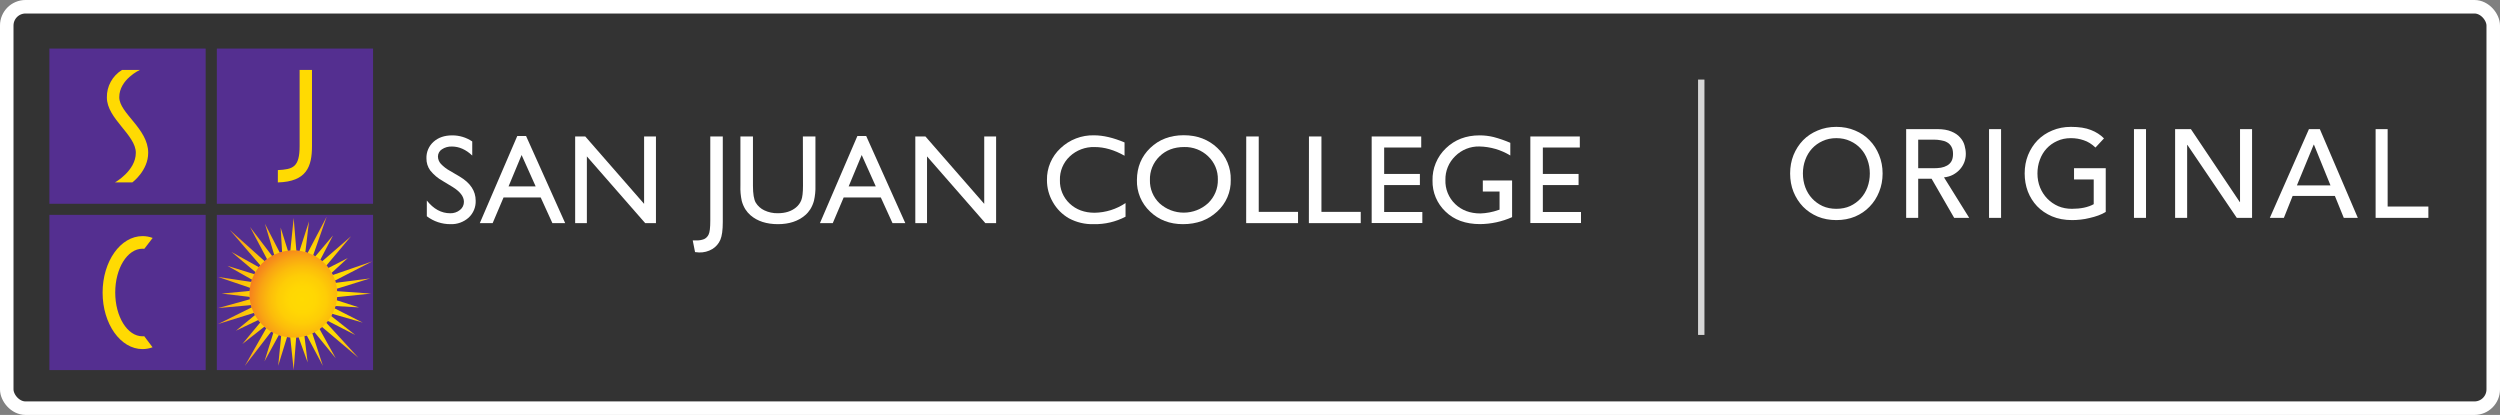 <svg width="241" height="40" viewBox="0 0 241 40" fill="none" xmlns="http://www.w3.org/2000/svg">
<rect x="0" y="0" width="241" height="40" fill="#808080" stroke="none"/>
<rect x="0.651" y="0.651" width="239.697" height="38.697" rx="1.81" fill="#333333"/>
<path d="M43.613 18.011L42.699 17.459C42.226 17.199 41.81 16.849 41.473 16.43C41.229 16.092 41.101 15.684 41.109 15.267C41.098 14.967 41.155 14.667 41.274 14.39C41.393 14.114 41.571 13.866 41.797 13.666C42.256 13.255 42.853 13.05 43.589 13.05C44.279 13.046 44.954 13.25 45.524 13.637V14.995C44.913 14.416 44.26 14.126 43.565 14.125C43.221 14.111 42.882 14.206 42.597 14.396C42.48 14.471 42.384 14.573 42.318 14.695C42.252 14.816 42.218 14.952 42.218 15.09C42.222 15.35 42.321 15.6 42.497 15.793C42.757 16.069 43.061 16.302 43.397 16.482L44.316 17.023C45.342 17.632 45.855 18.406 45.856 19.347C45.867 19.652 45.812 19.956 45.695 20.237C45.578 20.519 45.401 20.773 45.177 20.981C44.695 21.411 44.063 21.636 43.416 21.609C42.595 21.612 41.797 21.344 41.146 20.848V19.331C41.797 20.15 42.55 20.559 43.403 20.558C43.746 20.568 44.08 20.454 44.345 20.238C44.464 20.145 44.56 20.026 44.626 19.89C44.691 19.754 44.724 19.605 44.722 19.454C44.722 18.945 44.352 18.464 43.613 18.011Z" fill="white"/>
<path d="M49.866 13.108H50.712L54.484 21.513H53.252L52.123 19.036H48.542L47.49 21.513H46.252L49.866 13.108ZM51.639 17.971L50.283 14.944L49.024 17.971H51.639Z" fill="white"/>
<path d="M62.091 13.156H63.234V21.513H62.199L56.574 15.077V21.513H55.445V13.156H56.421L62.091 19.651V13.156Z" fill="white"/>
<path d="M68.472 13.156H69.677V21.413C69.677 22.182 69.598 22.752 69.44 23.121C69.282 23.488 69.014 23.797 68.672 24.007C68.287 24.236 67.844 24.351 67.395 24.338C67.264 24.333 67.133 24.321 67.003 24.302L66.779 23.175H67.086C67.356 23.189 67.626 23.146 67.879 23.049C68.071 22.956 68.223 22.8 68.311 22.607C68.419 22.393 68.472 21.945 68.472 21.261V13.156Z" fill="white"/>
<path d="M77.397 13.156H78.608V17.899C78.624 18.388 78.576 18.877 78.466 19.354C78.389 19.64 78.271 19.915 78.116 20.169C77.977 20.388 77.806 20.585 77.608 20.753C76.941 21.324 76.069 21.609 74.994 21.609C73.898 21.609 73.018 21.325 72.356 20.758C72.159 20.587 71.988 20.389 71.848 20.169C71.695 19.92 71.58 19.65 71.505 19.368C71.4 18.882 71.356 18.386 71.376 17.889V13.156H72.585V17.899C72.585 18.685 72.675 19.232 72.856 19.539C73.053 19.86 73.34 20.117 73.682 20.278C74.089 20.471 74.537 20.566 74.988 20.555C75.702 20.555 76.286 20.371 76.734 19.999C76.963 19.811 77.14 19.568 77.247 19.293C77.354 19.021 77.408 18.557 77.408 17.899L77.397 13.156Z" fill="white"/>
<path d="M82.653 13.108H83.5L87.273 21.513H86.039L84.911 19.036H81.329L80.278 21.513H79.041L82.653 13.108ZM84.427 17.971L83.069 14.944L81.81 17.971H84.427Z" fill="white"/>
<path d="M94.88 13.156H96.025V21.513H94.99L89.365 15.077V21.513H88.236V13.156H89.212L94.88 19.651V13.156Z" fill="white"/>
<path d="M108.502 19.575V20.89C107.559 21.384 106.505 21.631 105.438 21.609C104.605 21.635 103.78 21.441 103.047 21.047C102.4 20.675 101.865 20.138 101.499 19.491C101.12 18.843 100.922 18.106 100.927 17.356C100.915 16.782 101.026 16.212 101.252 15.683C101.477 15.154 101.813 14.678 102.236 14.287C102.665 13.879 103.17 13.559 103.724 13.346C104.277 13.133 104.868 13.03 105.461 13.044C106.344 13.044 107.325 13.273 108.406 13.731V15.013C107.422 14.454 106.46 14.175 105.521 14.175C105.08 14.161 104.641 14.234 104.23 14.39C103.818 14.545 103.441 14.78 103.121 15.082C102.81 15.374 102.566 15.728 102.403 16.121C102.24 16.514 102.163 16.936 102.176 17.361C102.163 17.783 102.24 18.202 102.402 18.592C102.564 18.982 102.807 19.333 103.116 19.623C103.742 20.212 104.543 20.508 105.519 20.509C106.584 20.493 107.621 20.168 108.502 19.575V19.575Z" fill="white"/>
<path d="M114.108 13.036C115.408 13.036 116.49 13.445 117.354 14.263C117.775 14.656 118.108 15.133 118.33 15.663C118.553 16.193 118.66 16.763 118.644 17.337C118.659 17.91 118.55 18.48 118.324 19.008C118.098 19.536 117.761 20.009 117.335 20.396C116.464 21.205 115.364 21.609 114.035 21.609C112.767 21.609 111.711 21.205 110.867 20.396C110.452 20.006 110.125 19.533 109.906 19.009C109.688 18.485 109.583 17.92 109.599 17.353C109.606 16.109 110.034 15.079 110.883 14.263C111.732 13.447 112.807 13.038 114.108 13.036ZM114.156 14.173C113.189 14.173 112.398 14.472 111.783 15.07C111.475 15.366 111.233 15.723 111.073 16.118C110.913 16.512 110.838 16.936 110.852 17.361C110.842 17.779 110.92 18.194 111.08 18.58C111.24 18.966 111.48 19.315 111.784 19.604C112.425 20.183 113.26 20.502 114.126 20.499C114.992 20.495 115.825 20.17 116.461 19.586C116.768 19.291 117.01 18.937 117.173 18.544C117.335 18.152 117.413 17.73 117.402 17.306C117.412 16.888 117.333 16.472 117.171 16.086C117.009 15.7 116.767 15.352 116.461 15.064C116.156 14.771 115.795 14.542 115.4 14.389C115.005 14.236 114.583 14.163 114.16 14.173H114.156Z" fill="white"/>
<path d="M120.137 13.156H121.342V20.424H125.13V21.513H120.131L120.137 13.156Z" fill="white"/>
<path d="M126.184 13.156H127.387V20.424H131.175V21.513H126.176L126.184 13.156Z" fill="white"/>
<path d="M132.229 13.156H137.006V14.221H133.433V16.768H136.877V17.84H133.433V20.436H137.113V21.5H132.229V13.156Z" fill="white"/>
<path d="M142.943 17.398H145.766V20.933C144.796 21.366 143.746 21.594 142.683 21.604C141.285 21.604 140.172 21.2 139.343 20.392C138.938 20.008 138.618 19.544 138.403 19.031C138.188 18.517 138.083 17.965 138.095 17.409C138.08 16.829 138.186 16.252 138.409 15.715C138.631 15.178 138.963 14.693 139.385 14.292C140.245 13.463 141.327 13.049 142.631 13.049C143.086 13.049 143.539 13.102 143.981 13.209C144.532 13.354 145.071 13.541 145.594 13.768V14.989C144.693 14.44 143.662 14.14 142.605 14.12C142.175 14.111 141.746 14.188 141.347 14.349C140.947 14.51 140.585 14.75 140.282 15.054C139.974 15.351 139.732 15.708 139.569 16.102C139.407 16.496 139.328 16.919 139.337 17.345C139.321 17.777 139.398 18.207 139.56 18.608C139.723 19.009 139.969 19.372 140.282 19.672C140.911 20.275 141.722 20.576 142.715 20.576C143.305 20.555 143.887 20.444 144.442 20.246L144.557 20.21V18.461H142.944L142.943 17.398Z" fill="white"/>
<path d="M147.525 13.156H152.294V14.221H148.73V16.768H152.174V17.84H148.73V20.436H152.408V21.5H147.525V13.156Z" fill="white"/>
<path d="M19.825 4.681H4.762V19.643H19.825V4.681Z" fill="#542F90"/>
<path d="M35.964 4.681H20.902V19.643H35.964V4.681Z" fill="#542F90"/>
<path d="M19.825 20.713H4.762V35.676H19.825V20.713Z" fill="#542F90"/>
<path d="M35.964 20.713H20.902V35.676H35.964V20.713Z" fill="#542F90"/>
<path d="M11.497 9.373C11.497 10.918 14.286 12.399 14.286 14.729C14.291 16.448 12.756 17.585 12.756 17.585H11.082C11.082 17.585 13.093 16.464 13.093 14.729C13.093 12.994 10.303 11.447 10.303 9.4C10.292 8.868 10.421 8.343 10.678 7.877C10.934 7.41 11.31 7.019 11.766 6.741H13.485C13.485 6.741 11.497 7.649 11.497 9.373Z" fill="#FFDA02"/>
<path d="M35.764 28.301L32.474 28.067C32.474 27.992 32.463 27.907 32.453 27.84L35.678 26.839L32.352 27.268C32.331 27.194 32.311 27.121 32.289 27.049L35.878 25.2L32.068 26.515C32.034 26.446 32.002 26.376 31.963 26.309L33.524 24.878L31.648 25.839C31.587 25.758 31.524 25.679 31.458 25.604L33.841 22.777L31.049 25.197C30.991 25.147 30.932 25.099 30.871 25.053L32.102 22.695L30.386 24.724C30.32 24.688 30.253 24.651 30.186 24.617L31.495 20.883L29.65 24.391C29.579 24.367 29.507 24.343 29.434 24.322L29.789 21.337L28.868 24.204C28.77 24.191 28.67 24.18 28.57 24.173L28.31 21.013L27.988 24.173C27.912 24.173 27.836 24.183 27.761 24.193L27.053 21.939L27.195 24.303C27.12 24.322 27.046 24.34 26.975 24.364L25.534 21.558L26.438 24.582C26.37 24.614 26.301 24.646 26.237 24.683L24.1 21.875L25.751 24.998C25.671 25.058 25.59 25.119 25.519 25.183L22.151 22.166L25.106 25.591C25.056 25.647 25.008 25.705 24.963 25.762L22.318 24.289L24.637 26.24C24.598 26.304 24.561 26.369 24.527 26.437L21.923 25.625L24.3 26.965C24.276 27.037 24.252 27.108 24.231 27.18L21.027 26.699L24.11 27.749C24.095 27.848 24.084 27.946 24.078 28.047L21.362 28.301L24.078 28.622C24.078 28.697 24.087 28.772 24.095 28.848L21.023 29.7L24.205 29.411C24.224 29.485 24.244 29.559 24.266 29.629L21.014 31.241L24.484 30.163C24.518 30.231 24.55 30.302 24.585 30.368L22.741 31.884L24.901 30.846C24.963 30.927 25.024 31.007 25.09 31.082L23.361 33.164L25.497 31.482C25.555 31.534 25.613 31.582 25.674 31.63L23.595 35.279L26.153 31.955C26.219 31.993 26.287 32.03 26.354 32.066L25.495 34.837L26.885 32.291C26.957 32.315 27.03 32.341 27.106 32.362L26.816 35.264L27.675 32.48C27.777 32.495 27.877 32.508 27.98 32.514L28.31 35.669L28.551 32.524C28.628 32.524 28.706 32.517 28.783 32.504L29.657 34.941L29.347 32.395C29.423 32.376 29.497 32.357 29.571 32.333L31.126 35.267L30.105 32.118C30.176 32.085 30.245 32.051 30.313 32.014L32.366 34.539L30.795 31.7C30.878 31.639 30.957 31.577 31.034 31.511L34.548 34.487L31.445 31.104C31.495 31.047 31.545 30.988 31.592 30.928L34.259 32.299L31.915 30.454C31.955 30.387 31.992 30.32 32.027 30.251L34.973 31.103L32.253 29.724C32.279 29.65 32.303 29.576 32.324 29.501L34.609 29.634L32.442 28.942C32.456 28.843 32.468 28.742 32.474 28.641L35.764 28.301Z" fill="url(#paint0_radial_108_51)"/>
<path d="M32.513 28.346C32.512 29.177 32.263 29.988 31.798 30.679C31.332 31.369 30.672 31.907 29.899 32.224C29.126 32.541 28.276 32.624 27.456 32.462C26.636 32.3 25.882 31.9 25.291 31.312C24.699 30.725 24.296 29.977 24.133 29.162C23.969 28.348 24.052 27.503 24.371 26.735C24.69 25.968 25.232 25.311 25.926 24.848C26.621 24.386 27.438 24.138 28.274 24.137C28.831 24.136 29.383 24.244 29.897 24.455C30.412 24.666 30.88 24.976 31.273 25.367C31.667 25.758 31.98 26.223 32.192 26.734C32.405 27.245 32.514 27.793 32.513 28.346Z" fill="url(#paint1_radial_108_51)"/>
<path d="M26.786 16.397C28.238 16.32 28.883 16.132 28.883 14.074V6.739H30.076V14.074C30.076 16.044 29.573 17.516 26.783 17.585L26.786 16.397Z" fill="#FFDA02"/>
<path d="M13.903 32.411C13.846 32.411 13.79 32.419 13.732 32.419C12.28 32.419 11.108 30.529 11.108 28.195C11.108 25.862 12.282 23.976 13.732 23.976C13.791 23.976 13.851 23.979 13.911 23.986L14.717 22.937C14.405 22.82 14.073 22.761 13.74 22.761C11.614 22.761 9.891 25.195 9.891 28.207C9.891 31.218 11.614 33.653 13.74 33.653C14.07 33.652 14.398 33.592 14.707 33.477L13.903 32.411Z" fill="#FFDA02"/>
<line opacity="0.8" x1="164.001" y1="7.671" x2="164.001" y2="32.287" stroke="white" stroke-width="0.615"/>
<path d="M177.025 21.217C176.373 21.217 175.773 21.105 175.225 20.879C174.678 20.646 174.207 20.328 173.812 19.925C173.425 19.522 173.119 19.047 172.894 18.499C172.676 17.952 172.568 17.36 172.568 16.724C172.568 16.087 172.676 15.495 172.894 14.948C173.119 14.4 173.425 13.925 173.812 13.523C174.207 13.12 174.678 12.806 175.225 12.58C175.773 12.347 176.373 12.23 177.025 12.23C177.678 12.23 178.278 12.347 178.825 12.58C179.373 12.806 179.84 13.12 180.226 13.523C180.621 13.925 180.927 14.4 181.145 14.948C181.37 15.495 181.483 16.087 181.483 16.724C181.483 17.36 181.37 17.952 181.145 18.499C180.927 19.047 180.621 19.522 180.226 19.925C179.84 20.328 179.373 20.646 178.825 20.879C178.278 21.105 177.678 21.217 177.025 21.217ZM177.025 20.13C177.517 20.13 177.959 20.042 178.354 19.864C178.749 19.679 179.087 19.434 179.369 19.128C179.651 18.822 179.868 18.463 180.021 18.052C180.174 17.634 180.251 17.191 180.251 16.724C180.251 16.257 180.174 15.818 180.021 15.407C179.868 14.988 179.651 14.626 179.369 14.32C179.087 14.014 178.749 13.772 178.354 13.595C177.959 13.41 177.517 13.317 177.025 13.317C176.534 13.317 176.091 13.41 175.696 13.595C175.302 13.772 174.964 14.014 174.682 14.32C174.4 14.626 174.182 14.988 174.029 15.407C173.876 15.818 173.8 16.257 173.8 16.724C173.8 17.191 173.876 17.634 174.029 18.052C174.182 18.463 174.4 18.822 174.682 19.128C174.964 19.434 175.302 19.679 175.696 19.864C176.091 20.042 176.534 20.13 177.025 20.13ZM183.754 12.447H186.762C187.31 12.447 187.761 12.524 188.115 12.677C188.469 12.822 188.747 13.011 188.949 13.245C189.158 13.47 189.303 13.728 189.383 14.018C189.464 14.3 189.504 14.573 189.504 14.839C189.504 15.113 189.456 15.379 189.359 15.636C189.263 15.886 189.122 16.116 188.937 16.325C188.759 16.526 188.538 16.7 188.272 16.845C188.014 16.981 187.725 17.066 187.402 17.098L189.83 21H188.381L186.206 17.231H184.914V21H183.754V12.447ZM184.914 16.216H186.436C186.661 16.216 186.883 16.2 187.1 16.168C187.326 16.128 187.523 16.059 187.692 15.963C187.869 15.866 188.01 15.729 188.115 15.552C188.22 15.367 188.272 15.129 188.272 14.839C188.272 14.549 188.22 14.316 188.115 14.139C188.01 13.953 187.869 13.812 187.692 13.716C187.523 13.619 187.326 13.555 187.1 13.523C186.883 13.482 186.661 13.462 186.436 13.462H184.914V16.216ZM191.743 12.447H192.903V21H191.743V12.447ZM202.993 16.216V20.432C202.784 20.561 202.546 20.674 202.281 20.77C202.015 20.867 201.737 20.948 201.447 21.012C201.165 21.085 200.875 21.137 200.577 21.169C200.287 21.201 200.014 21.217 199.756 21.217C199.031 21.217 198.383 21.097 197.811 20.855C197.247 20.613 196.768 20.287 196.374 19.877C195.987 19.466 195.689 18.991 195.48 18.451C195.278 17.904 195.178 17.328 195.178 16.724C195.178 16.087 195.286 15.495 195.504 14.948C195.729 14.4 196.035 13.925 196.422 13.523C196.817 13.12 197.288 12.806 197.835 12.58C198.383 12.347 198.983 12.23 199.635 12.23C200.424 12.23 201.069 12.331 201.568 12.532C202.067 12.725 202.486 12.995 202.824 13.341L202.003 14.223C201.649 13.885 201.274 13.651 200.879 13.523C200.485 13.386 200.07 13.317 199.635 13.317C199.144 13.317 198.701 13.41 198.306 13.595C197.912 13.772 197.574 14.014 197.292 14.32C197.01 14.626 196.792 14.988 196.639 15.407C196.486 15.818 196.41 16.257 196.41 16.724C196.41 17.207 196.494 17.658 196.663 18.077C196.833 18.487 197.066 18.846 197.364 19.152C197.662 19.458 198.012 19.699 198.415 19.877C198.818 20.046 199.257 20.13 199.732 20.13C200.143 20.13 200.529 20.094 200.891 20.021C201.262 19.941 201.576 19.828 201.834 19.683V17.303H199.937V16.216H202.993ZM205.715 12.447H206.875V21H205.715V12.447ZM209.681 12.447H211.203L215.915 19.478H215.939V12.447H217.099V21H215.625L210.865 13.969H210.841V21H209.681V12.447ZM222.582 12.447H223.633L227.293 21H225.94L225.082 18.886H221.011L220.166 21H218.813L222.582 12.447ZM224.659 17.871L223.065 13.945H223.041L221.422 17.871H224.659ZM229.009 12.447H230.169V19.913H234.095V21H229.009V12.447Z" fill="white"/>
<rect x="0.651" y="0.651" width="239.697" height="38.697" rx="1.81" stroke="white" stroke-width="1.303"/>
<defs>
<radialGradient id="paint0_radial_108_51" cx="0" cy="0" r="1" gradientUnits="userSpaceOnUse" gradientTransform="translate(29.392 28.716) scale(13.219 13.131)">
<stop offset="0.33" stop-color="#FFDA02"/>
<stop offset="0.61" stop-color="#FAAB11"/>
<stop offset="0.89" stop-color="#F47721"/>
</radialGradient>
<radialGradient id="paint1_radial_108_51" cx="0" cy="0" r="1" gradientUnits="userSpaceOnUse" gradientTransform="translate(29.141 28.86) scale(7.525 7.475)">
<stop stop-color="#FFDA02"/>
<stop offset="0.17" stop-color="#FFD703"/>
<stop offset="0.31" stop-color="#FECD06"/>
<stop offset="0.43" stop-color="#FCBC0B"/>
<stop offset="0.55" stop-color="#F9A413"/>
<stop offset="0.66" stop-color="#F6861C"/>
<stop offset="0.71" stop-color="#F47721"/>
</radialGradient>
</defs>
</svg>
